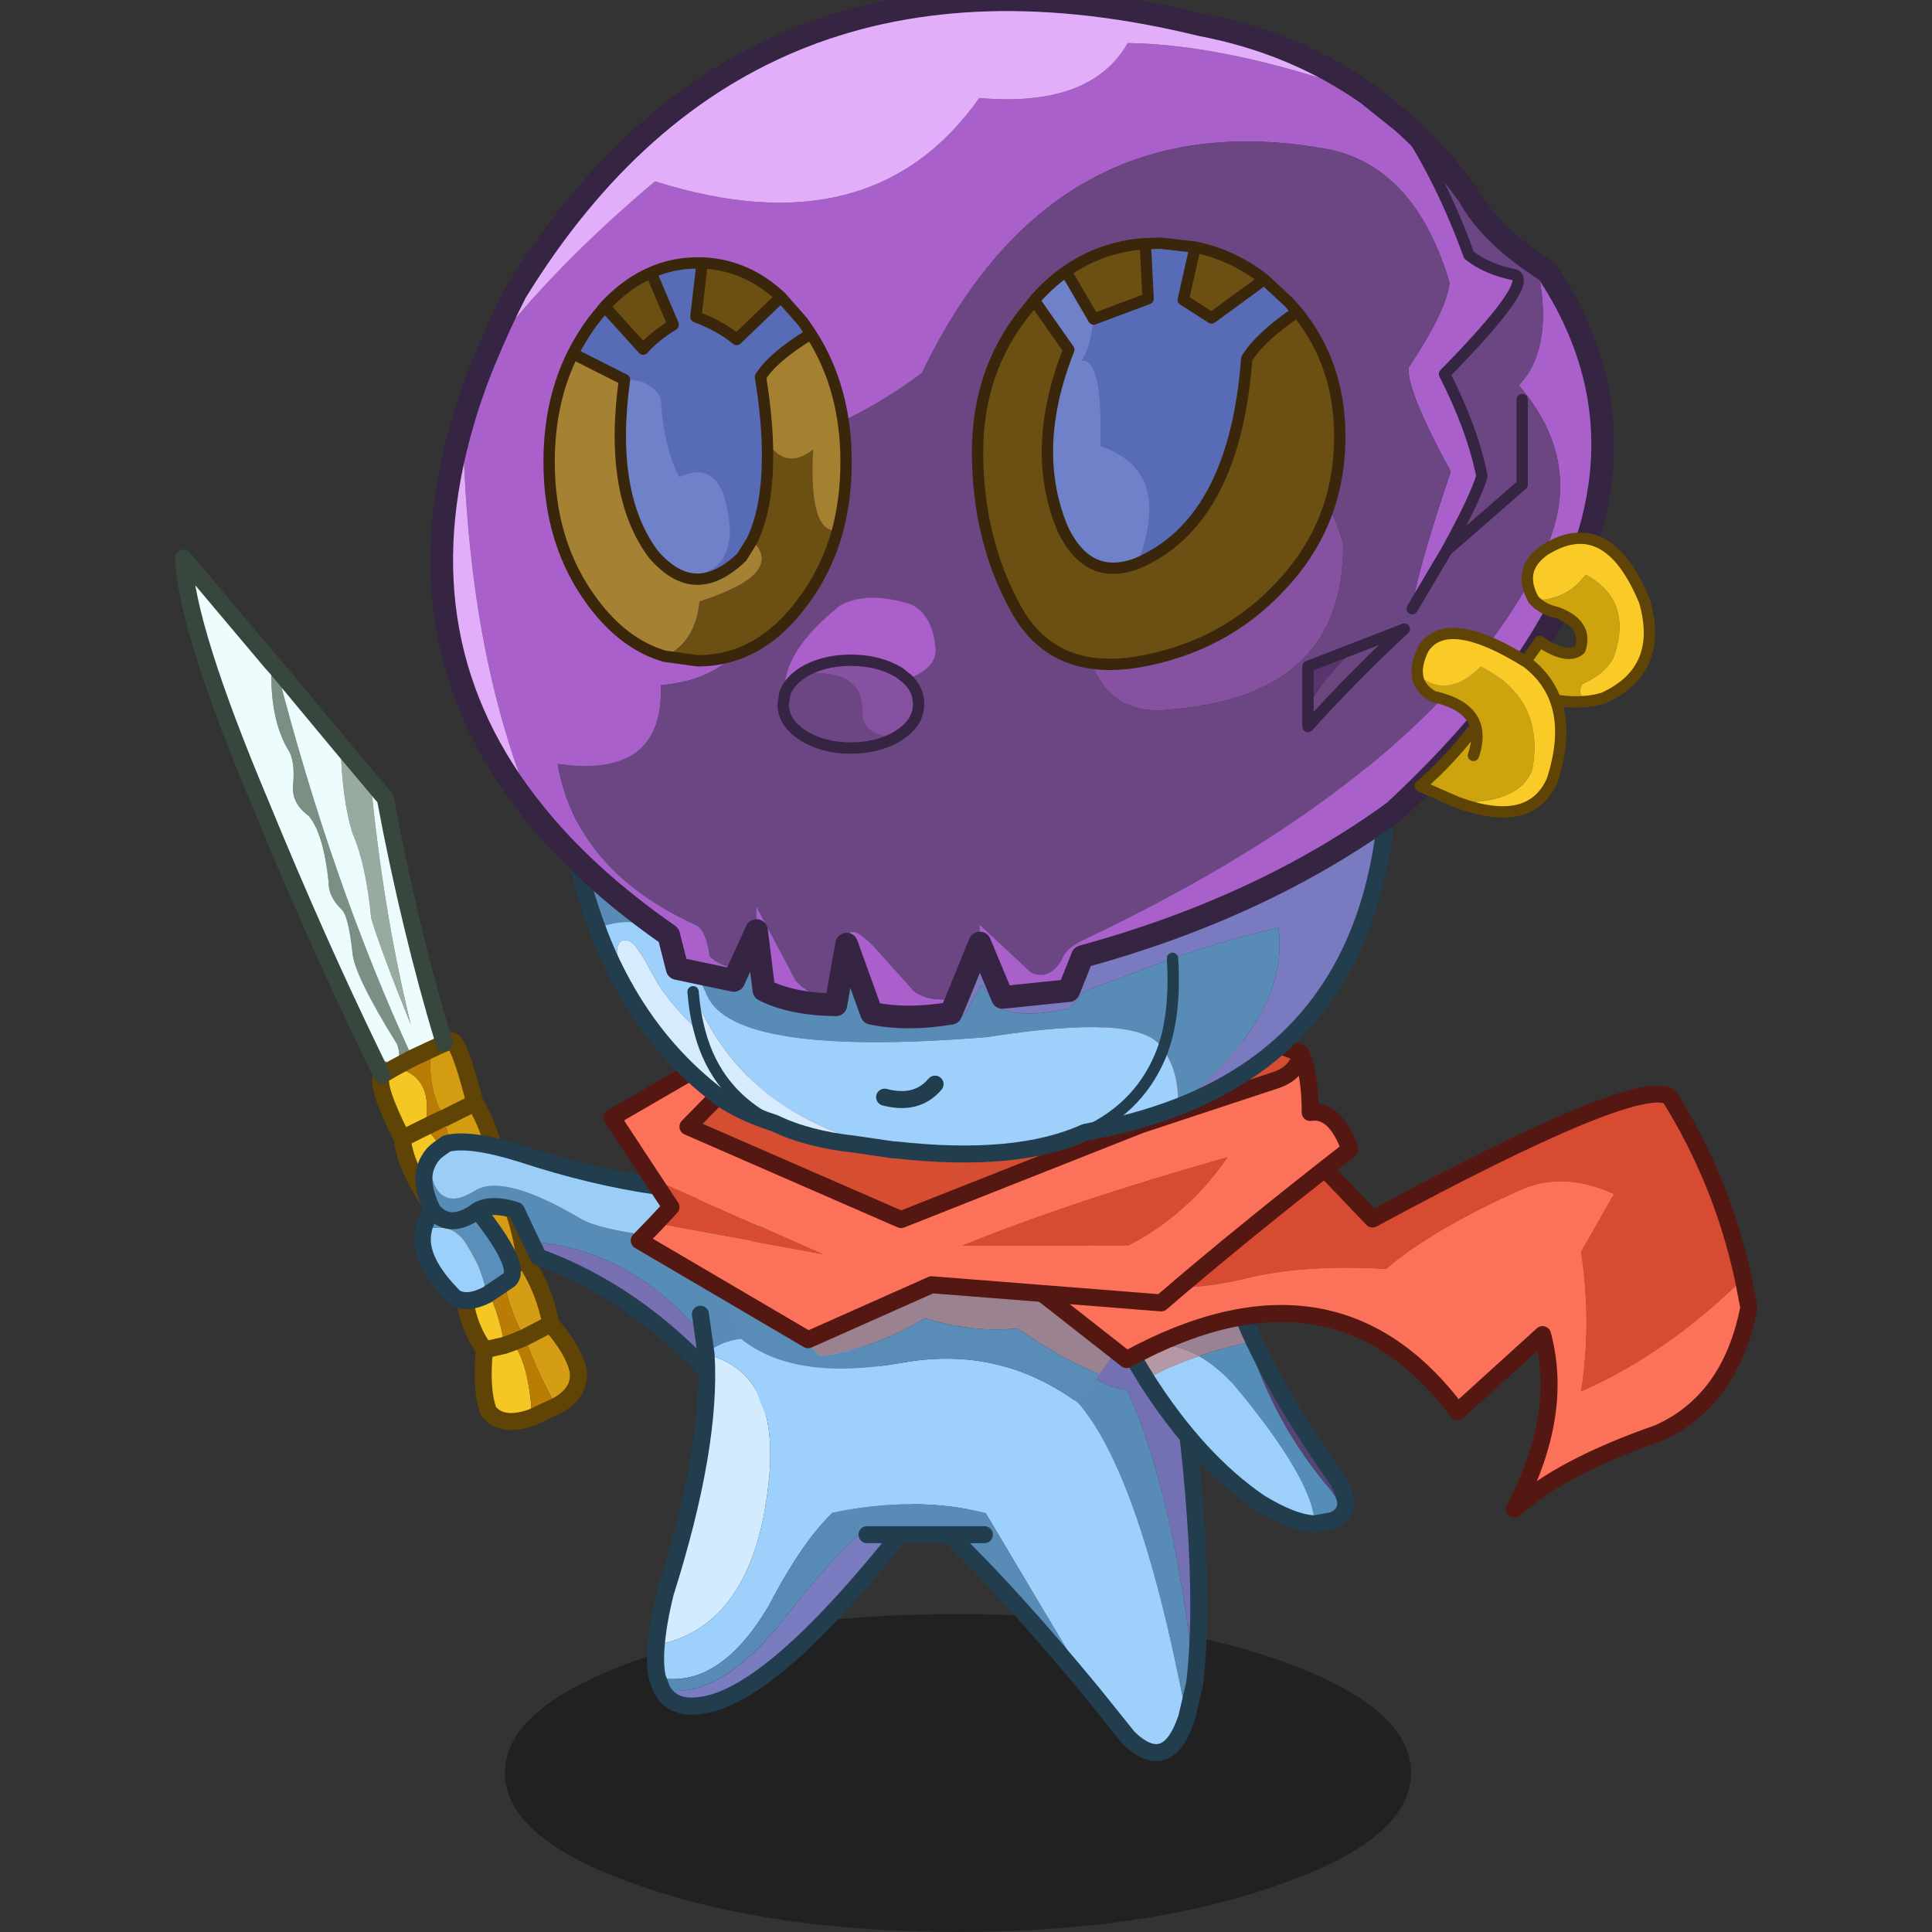 <svg xmlns:ffdec="https://www.free-decompiler.com/flash" xmlns:xlink="http://www.w3.org/1999/xlink" ffdec:objectType="frame" height="90" width="90" xmlns="http://www.w3.org/2000/svg"><rect width="100%" height="100%" fill="#333333" stroke="none"/><use ffdec:characterId="11" height="171.45" transform="matrix(.528 0 0 .528 .394 -.528)" width="154.4" xlink:href="#a"/><use ffdec:characterId="12" height="73.4" transform="scale(1.369 1.226)" width="65.75" xlink:href="#b"/><defs><g id="a" transform="translate(15.45 1)"><use ffdec:characterId="1" height="77.65" transform="translate(-.75 48.5)" width="54.35" xlink:href="#c"/><use ffdec:characterId="2" height="28.05" transform="translate(28.35 142.4)" width="79.95" xlink:href="#d"/><use ffdec:characterId="3" height="38.5" transform="translate(40.9 112.75)" width="24.95" xlink:href="#e"/><use ffdec:characterId="4" height="43.3" transform="translate(66.8 112.1)" width="23.5" xlink:href="#f"/><use ffdec:characterId="5" height="24.4" transform="translate(47.3 111.75)" width="37.4" xlink:href="#g"/><use ffdec:characterId="6" height="23.3" transform="translate(80.65 111.9)" width="22.65" xlink:href="#h"/><use ffdec:characterId="7" height="38.15" transform="translate(72.25 95.75)" width="66.6" xlink:href="#i"/><use ffdec:characterId="8" height="30.7" transform="translate(37.05 88.25)" width="66.6" xlink:href="#j"/><use ffdec:characterId="9" height="38.3" transform="translate(32.5 64.25)" width="74.6" xlink:href="#k"/><use ffdec:characterId="10" height="91.7" transform="translate(21.8 -1)" width="108.05" xlink:href="#l"/></g><g id="c"><path d="M26.7 64.5q-3.05.75-4.6-3.65-1.9-3.8 6.1-6.8l3.8 7q-2.25 2.7-5.3 3.45" fill="#578ab5" fill-rule="evenodd" transform="translate(.75 .75)"/><path d="M27.45 65.25q3.05-.75 5.3-3.45l-3.8-7q-8 3-6.1 6.8 1.55 4.4 4.6 3.65z" fill="none" stroke="#00f" stroke-linecap="round" stroke-linejoin="round" stroke-width=".05"/><path d="m17.5 45.6 1.1-.65q3.6.65 2.7 5.25 2.5 2.6 2.75 6.35l-2.05.8 2.05-.8q1.5 3.35 2.3 7.1 1.5 2.7 1.95 5.8l.7-.25q1.45 1.65 1.75 6.6-2.7.95-3.85-.55-.7-1.9-.35-5.4-1.8-2.55-1.8-5.75-2.35-3.3-2.75-6.75-2.5-3.75-2.7-6.15-2.4-4.7-1.8-5.6m1.8 5.6 2-1-2 1m7.05 12.45-1.6.45 1.6-.45m.2 6.2 1.75-.4-1.75.4" fill="#f4c724" fill-rule="evenodd" transform="translate(.75 .75)"/><path d="M28 54.95q1.7 3.35 2.1 6.95 1.7 2.5 2.3 5.65 2.05 2.4 2.4 4.1.3 1.95-1.9 3.15-1.5-2.5-2.8-6.05l2.3-1.2-2.3 1.2q-1.4-2.25-2-5.8-1.9-2.45-2.4-7.05l2.3-.95m2.1 6.95-2 1.05 2-1.05" fill="#d59d14" fill-rule="evenodd" transform="translate(.75 .75)"/><path d="m18.6 44.95 1.6-.85 1.6-.75q-.3 3.45 1.2 6.05h-.05l-1.65.8 1.65-.8q.9 3.75 2.7 6.5l-1.6.65 1.6-.65h.05q.5 4.6 2.4 7.05.6 3.55 2 5.8 1.3 3.55 2.8 6.05l-.45.2-1.7.8q-.3-4.95-1.75-6.6l-.7.25q-.45-3.1-1.95-5.8-.8-3.75-2.3-7.1-.25-3.75-2.75-6.35.9-4.6-2.7-5.25m11.5 23.8-1.1.45 1.1-.45m-3.75-5.1 1.75-.7-1.75.7" fill="#ba7c05" fill-rule="evenodd" transform="translate(.75 .75)"/><path d="m23 42.8.65-.25q.7.2 2.05 5.5 1.55 2.4 2.3 6.9l-2.3.95h-.05q-1.8-2.75-2.7-6.5H23q-1.5-2.6-1.2-6.05l1.2-.55m2.7 5.25L23 49.4l2.7-1.35" fill="#d49c11" fill-rule="evenodd" transform="translate(.75 .75)"/><path d="M16.5 19.65q1.1 11.5 3.55 21.5-2.65-6.55-3.5-9.4-.45-4.75-1.65-7.5-.9-2.85-1.05-7.75l2.65 3.15" fill="#97aba0" fill-rule="evenodd" transform="translate(.75 .75)"/><path d="M16.7 43.95q2.95 1.45 2.15-1.05-3.8-6.1-3.95-8.1-.35-3.15-.9-3.75-1.25-1.2-1.2-2.45-.45-4.3-1.75-5.85-1.5-1.1-1.4-2.65.2-1.95-.3-3-1.8-2.8-1.6-7.9l.45.5q4.9 19.05 12 34.4l-1.6.85-1.1.65-.8-1.65" fill="#7a9084" fill-rule="evenodd" transform="translate(.75 .75)"/><path d="M7.75 9.2q-.2 5.1 1.6 7.9.5 1.05.3 3-.1 1.55 1.4 2.65 1.3 1.55 1.75 5.85-.05 1.25 1.2 2.45.55.6.9 3.75.15 2 3.95 8.1.8 2.5-2.15 1.05-5-10.3-9.9-22.25Q.25 6.15 0 0l7.75 9.2M20.2 44.1q-7.1-15.35-12-34.4l5.65 6.8q.15 4.9 1.05 7.75 1.2 2.75 1.65 7.5.85 2.85 3.5 9.4-2.45-10-3.55-21.5l1.3 1.55q2.15 11.5 5.2 21.6l-1.2.55-1.6.75" fill="#edfdfd" fill-rule="evenodd" transform="translate(.75 .75)"/><path d="m18.25 46.35 1.1-.65 1.6-.85 1.6-.75 1.2-.55.65-.25q.7.2 2.05 5.5 1.55 2.4 2.3 6.9 1.7 3.35 2.1 6.95 1.7 2.5 2.3 5.65 2.05 2.4 2.4 4.1.3 1.95-1.9 3.15l-.45.2-1.7.8q-2.7.95-3.85-.55-.7-1.9-.35-5.4-1.8-2.55-1.8-5.75-2.35-3.3-2.75-6.75-2.5-3.75-2.7-6.15-2.4-4.7-1.8-5.6m5.5 3.8 2.7-1.35m-4.4 2.15 1.65-.8h.05m-1 7.95 2.05-.8 1.6-.65h.05l2.3-.95m-6.7-4.75-2 1m8.8 11.75 2-1.05m0 6.85 2.3-1.2m-4.1 1.9.7-.25 1.1-.45m-2-5.8-1.75.7-1.6.45m3.55 5.35-1.75.4" fill="none" stroke="#604406" stroke-linecap="round" stroke-linejoin="round" stroke-width="1.5"/><path d="m17.45 44.7.8 1.65m-9.3-35.9-.45-.5L.75.75Q1 6.9 7.55 22.45q4.9 11.95 9.9 22.25m-.2-24.3-2.65-3.15-5.65-6.8m8.3 9.95 1.3 1.55q2.15 11.5 5.2 21.6" fill="none" stroke="#38473e" stroke-linecap="round" stroke-linejoin="round" stroke-width="1.5"/><path d="M30.65 60.3q9.9.7 16.75 10.35l-.55 1.8q-6.9-7.65-15.55-10.8l-.65-1.35" fill="#7770b3" fill-rule="evenodd" transform="translate(.75 .75)"/><path d="m30.65 60.3-1.3-2.75q-2.15-.7-3.4 0-2.05 1.5-3.45.5l-.5-.45q-1.4-2.75-.35-4.5.5 5 4.15 2.65 2.55-1.45 9.35 2.6 3.3 1.7 15.8 2.05Q49 65.35 47.4 70.65 40.55 61 30.65 60.3" fill="#578cb6" fill-rule="evenodd" transform="translate(.75 .75)"/><path d="M50.95 60.4q-12.5-.35-15.8-2.05-6.8-4.05-9.35-2.6-3.65 2.35-4.15-2.65.3-.55.85-.95l.7-.5q2-.55 6.65.9 12.45 4.1 23 3.25l-1.9 4.6" fill="#9acef6" fill-rule="evenodd" transform="translate(.75 .75)"/><path d="M26.75 65q-1.8.9-2.85.2-3.35-3.35-2.75-5.9 2.6-.9 3.9 1.4 1.45 2.35 1.7 4.3" fill="#9bd0fa" fill-rule="evenodd" transform="translate(.75 .75)"/><path d="m22 57.6.5.45q1.4 1 3.45-.5 3.95 4.95 2.8 6.1l-2 1.35q-.25-1.95-1.7-4.3-1.3-2.3-3.9-1.4.15-.9.85-1.7" fill="#5a8fbb" fill-rule="evenodd" transform="translate(.75 .75)"/><path d="M26.7 58.3q1.25-.7 3.4 0l1.3 2.75.65 1.35q8.65 3.15 15.55 10.8l.55-1.8q1.6-5.3 3.55-10.25l1.9-4.6q-10.55.85-23-3.25-4.65-1.45-6.65-.9l-.7.5q-.55.4-.85.95-1.05 1.75.35 4.5l.5.45q1.4 1 3.45-.5 3.95 4.95 2.8 6.1l-2 1.35q-1.8.9-2.85.2-3.35-3.35-2.75-5.9.15-.9.85-1.7" fill="none" stroke="#223d4d" stroke-linecap="round" stroke-linejoin="round" stroke-width="1.5"/></g><g id="e"><path d="m22.75 19.35.7.85Q10.7 36.8 4.05 37.7q-2.55.4-3.5-1.4 5.35 1.15 11.7-7.4 6.15-7.75 10.5-9.55" fill="#797cc1" fill-rule="evenodd" transform="translate(.75)"/><path d="M4.5 6.75q6.2 1.55 5.55 10.45Q8.9 30.7.05 32.4q.15-1.95.8-4.6 4.1-12.95 3.6-21.05h.05" fill="#d2ebff" fill-rule="evenodd" transform="translate(.75)"/><path d="M18.75 6.7Q7 3.75 4.5 6.75h-.05l-.5-3.55q1.3-2.5 3-3.2 8.4 2.9 11.8 6.7" fill="#588bb6" fill-rule="evenodd" transform="translate(.75)"/><path d="M.05 32.4q8.85-1.7 10-15.2.65-8.9-5.55-10.45 2.5-3 14.25-.05 4.15 3.55 4 12.65-5.8-3.8-12.7 9.45-4.4 7.55-9.9 6.45-.25-1.15-.1-2.85" fill="#9dd0fb" fill-rule="evenodd" transform="translate(.75)"/><path d="M22.75 19.35q-4.35 1.8-10.5 9.55Q5.9 37.45.55 36.3l-.4-1.05q5.5 1.1 9.9-6.45 6.9-13.25 12.7-9.45" fill="#578ab5" fill-rule="evenodd" transform="translate(.75)"/><path d="M1.3 36.3q.95 1.8 3.5 1.4 6.65-.9 19.4-17.5M.8 32.4q-.15 1.7.1 2.85l.4 1.05M5.2 6.75q.5 8.1-3.6 21.05-.65 2.65-.8 4.6M4.7 3.2l.5 3.55" fill="none" stroke="#223d4d" stroke-linecap="round" stroke-linejoin="round" stroke-width="1.5"/></g><g id="f"><path d="m12.25 8.2 6.9-8.2q3.9 24.1 2.5 35.7-1.7-16.4-5.95-25.95-2-.15-3.45-1.55" fill="#7370b3" fill-rule="evenodd" transform="translate(.75 .75)"/><path d="M12.25 8.2q1.45 1.4 3.45 1.55 4.25 9.55 5.95 25.95l-.7 3Q16.6 15.75 10.6 10.1l1.65-1.9m.5 28.45Q5.55 27.9 0 22.55q.4-1.3.95-2.45H2.9l9.85 16.55" fill="#588bb6" fill-rule="evenodd" transform="translate(.75 .75)"/><path d="M20.95 38.7q-1.7 5.1-5.15 1.75l-3.05-3.8L2.9 20.1H.95q2.9-6.4 9.65-10 6 5.65 10.35 28.6" fill="#9dd0fb" fill-rule="evenodd" transform="translate(.75 .75)"/><path d="M22.4 36.45q1.4-11.6-2.5-35.7L13 8.95l-1.65 1.9q-6.75 3.6-9.65 10Q1.15 22 .75 23.3 6.3 28.65 13.5 37.4l3.05 3.8q3.45 3.35 5.15-1.75l.7-3z" fill="none" stroke="#223d4d" stroke-linecap="round" stroke-linejoin="round" stroke-width="1.5"/></g><g id="g"><path d="M1.85 6.35Q6.55 10.15 16 8.5q8.65-1.6 15.65 3.55-7.1 4.95-8.2 9.7Q17.4 20.2 10 21.7 4.45 16.85 1.85 6.35" fill="#9dd0fb" fill-rule="evenodd"/><path d="M13 23.65q-1.75-.85-3-1.95 7.4-1.5 13.45.05-.2.8-.1 1.9H13" fill="#588bb6" fill-rule="evenodd"/><path d="M33.5 9.5Q29.9 8 26.3 5.45q-4 .4-8.2-.9-4.45 2.7-9.25 3.35L2.05.8Q27.25-1.8 37.4 4l-3.9 5.5" fill="#9a8290" fill-rule="evenodd"/><path d="M1.85 6.35 0 1 2.05.8l6.8 7.1q4.8-.65 9.25-3.35 4.2 1.3 8.2.9Q29.9 8 33.5 9.5l-1.85 2.55Q24.65 6.9 16 8.5 6.55 10.15 1.85 6.35" fill="#598cb7" fill-rule="evenodd"/><path d="M13 23.65h10.35" fill="none" stroke="#223d4d" stroke-linecap="round" stroke-linejoin="round" stroke-width="1.5"/></g><g id="h"><path d="M18.4 21.8q-.1-3.85-7.15-12.3Q9.7 7.85 8.2 7q2-.75 4.4-1.2 2.3 7.3 7.25 13.05 1.1 1.35.15 2.65l-1.6.3" fill="#548db8" fill-rule="evenodd" transform="translate(.75 .75)"/><path d="M8.2 7q-3.15-1.8-6.05-.25L0 2.7 10.85 0l.8 2.4.95 3.4q-2.4.45-4.4 1.2" fill="#998292" fill-rule="evenodd" transform="translate(.75 .75)"/><path d="m12.6 5.8-.95-3.4q2.45 6.5 8.4 15 2.2 3.15-.05 4.1.95-1.3-.15-2.65Q14.9 13.1 12.6 5.8" fill="#544471" fill-rule="evenodd" transform="translate(.75 .75)"/><path d="M8.2 7q-2.55.85-4.65 2.05l-1.4-2.3Q5.05 5.2 8.2 7" fill="#b698a4" fill-rule="evenodd" transform="translate(.75 .75)"/><path d="M3.55 9.05Q5.65 7.85 8.2 7q1.5.85 3.05 2.5 7.05 8.45 7.15 12.3-2-.1-4.9-1.9-5.4-3.7-9.95-10.85" fill="#9ccffa" fill-rule="evenodd" transform="translate(.75 .75)"/><path d="m2.9 7.5 1.4 2.3q4.55 7.15 9.95 10.85 2.9 1.8 4.9 1.9l1.6-.3q2.25-.95.05-4.1-5.95-8.5-8.4-15l-.8-2.4L.75 3.45 2.9 7.5z" fill="none" stroke="#223d4d" stroke-linecap="round" stroke-linejoin="round" stroke-width="1.5"/></g><g id="i"><path d="M64.6 16.3q-6.75 6.65-14.3 9.95.95-6 0-12.3l2.9-5.1q-4.55-2.1-8.4-.3-7.75 3.5-11.7 6.9-6.85-.4-11.8.7Q9.75 19.1 7 12.5l18.7-7.95 6.2 6.5Q55.2-1.55 58.1.25q4.65 7.45 6.5 16.05" fill="#d74b32" fill-rule="evenodd" transform="translate(.75 .75)"/><path d="M7 12.5q2.75 6.6 14.3 3.65 4.95-1.1 11.8-.7 3.95-3.4 11.7-6.9 3.85-1.8 8.4.3l-2.9 5.1q.95 6.3 0 12.3 7.55-3.3 14.3-9.95l.5 2.55q-1.6 8.25-8 11.1-8.5 2.95-12.7 6.7 4.4-8.3 2.5-15.4l-7.5 6.8q-10.9-14.6-29.2-4.6l-10.2-8 7-2.95" fill="#fc715a" fill-rule="evenodd" transform="translate(.75 .75)"/><path d="M65.35 17.05Q63.5 8.45 58.85 1q-2.9-1.8-26.2 10.8l-6.2-6.5-18.7 7.95-7 2.95 10.2 8q18.3-10 29.2 4.6l7.5-6.8q1.9 7.1-2.5 15.4 4.2-3.75 12.7-6.7 6.4-2.85 8-11.1l-.5-2.55z" fill="none" stroke="#551711" stroke-linecap="round" stroke-linejoin="round" stroke-width="1.5"/></g><g id="j"><path d="M3.85 18.95 5.2 17.5 3.55 15l15.05 6.65-14.75-2.7m41.7 1.95H30.9q9.6-3.9 23.4-7.8-3.55 5.15-8.75 7.8" fill="#d74b32" fill-rule="evenodd" transform="translate(.75 .75)"/><path d="M12.05 4.95 50.4 0l10.4 3.95q-.4 1.8-2.4 2.4l-11.8 3.9-21.1 8.35-18.8-8.2 5.35-5.45" fill="#d54e31" fill-rule="evenodd" transform="translate(.75 .75)"/><path d="m3.85 18.95 14.75 2.7L3.55 15 0 9.6l6.9-4 5.15-.65L6.7 10.4l18.8 8.2 21.1-8.35 11.8-3.9q2-.6 2.4-2.4.8 1.9.8 5.2 2.2-.35 3.5 3.25-9.75 7.6-16.65 13.55l-20.25-1.6-10.9 4.85-14.9-8.75 1.45-1.5m41.7 1.95q5.2-2.65 8.75-7.8-13.8 3.9-23.4 7.8h14.65" fill="#fc715a" fill-rule="evenodd" transform="translate(.75 .75)"/><path d="m4.3 15.75 1.65 2.5L4.6 19.7l-1.45 1.5 14.9 8.75 10.9-4.85 20.25 1.6q6.9-5.95 16.65-13.55-1.3-3.6-3.5-3.25 0-3.3-.8-5.2L51.15.75 12.8 5.7l-5.35 5.45 18.8 8.2L47.35 11l11.8-3.9q2-.6 2.4-2.4M4.3 15.75l-3.55-5.4 6.9-4 5.15-.65" fill="none" stroke="#551711" stroke-linecap="round" stroke-linejoin="round" stroke-width="1.5"/></g><g id="k"><path d="M64.45 84.55 56.6 87.5l-1.15 1.45q-4.15.95-6.35 0l-1.5-2.05-1.55 2.75h-7.9l-2.6-23.95 48 1.25q-.1 23.5-18.6 30.7v-.05q9.9-8.05 8.85-15.75-4.4 1-9.35 2.7" fill="#7a7ac0" fill-rule="evenodd" transform="translate(-9.7 -64.25)"/><path d="M13.7 81.9q-2.75-7.3-3.25-16.9l25.1.7 2.6 23.95h7.9l1.55-2.75 1.5 2.05q2.2.95 6.35 0l1.15-1.45 7.85-2.95q.3 4.8-.85 8.05 1.15-3.25.85-8.05 4.95-1.7 9.35-2.7 1.05 7.7-8.85 15.75.05-3.2-1.35-5-1.65-3.3-15.5-1.1-22.25 1.8-24.7-3.65-3.65-8.4-9.7-5.95" fill="#588bb6" fill-rule="evenodd" transform="translate(-9.7 -64.25)"/><path d="M13.7 81.9q6.05-2.45 9.7 5.95 2.45 5.45 24.7 3.65 13.85-2.2 15.5 1.1 1.4 1.8 1.35 5v.05q-3.75 1.45-8.2 2.25-6.05 2.75-16.75 1.55-13.45-2.8-17.85-13.95.15 1.9.6 3.55-2.9-2.65-4.2-5.15-1.35-2.55-1.95-2.85-1.95-.7-.65 3.8-1.3-2.35-2.25-4.95m29.8 13.75q-1.6 1.9-4.45 1.15 2.85.75 4.45-1.15m20.1-3.05q-1.85 5-6.85 7.3 5-2.3 6.85-7.3" fill="#9dd0fb" fill-rule="evenodd" transform="translate(-9.7 -64.25)"/><path d="M40 101.45h-.2l-3.4-.5q-4.15-.45-7.05-1.85-3.55-1.15-5.45-2.75-4.85-3.85-7.95-9.5-1.3-4.5.65-3.8.6.3 1.95 2.85 1.3 2.5 4.2 5.15-.45-1.65-.6-3.55 4.4 11.15 17.85 13.95M29.35 99.1q-5.15-2.55-6.6-8.05 1.45 5.5 6.6 8.05" fill="#d6ebfe" fill-rule="evenodd" transform="translate(-9.7 -64.25)"/><path d="M63.6 92.6q1.15-3.25.85-8.05m-41.7 6.5q-.45-1.65-.6-3.55m.6 3.55q1.45 5.5 6.6 8.05m27.4.8q5-2.3 6.85-7.3" fill="none" stroke="#223d4d" stroke-linecap="round" stroke-linejoin="round" transform="translate(-9.7 -64.25)"/><path d="M25.85 1.45.75.75q.5 9.6 3.25 16.9.95 2.6 2.25 4.95 3.1 5.65 7.95 9.5 1.9 1.6 5.45 2.75 2.9 1.4 7.05 1.85l3.4.5h.2q10.7 1.2 16.75-1.55 4.45-.8 8.2-2.25 18.5-7.2 18.6-30.7l-48-1.25m3.5 31.1q2.85.75 4.45-1.15" fill="none" stroke="#223d4d" stroke-linecap="round" stroke-linejoin="round" stroke-width="1.5"/></g><g id="l"><path d="M85.6 53.7q.3-2.9 3.4-12.1-4-7.35-3.7-9.2 3.3-4.95 3.6-7.45-3-10.1-10.55-11.75-24.35-4.55-36 19.7-5.9 4.5-14.4 7.2 3.95 19.3-8.65 20.35.35 8.25-9.1 6.95 1.65 9.45 12.25 14.25.85.5 1.15 2.7.55.7 2.55 1.25l-.4.9-5-1.05L20 82.5q-7.2-5-11.8-10.7-6.05-14.15-6.35-34.6.85-2.95 2.15-6Q9.75 23.6 18.8 16q19.15 6.05 28.6-7.35 9.85.85 13.1-4.85 8.75.1 21.1 4.45l3.25 2.6.05.05q3.4 5.2 5.7 11.6 1.55 1.25 4.05 1.75 1.7.7-6.2 8.75 2.45 4.8 3.3 9-.55 1.9-3.1 6.55L85.6 53.7M47.45 83.2v-1.6l4.5 4.2q1.65.75 2.75-1.15.3-.9 1.65-1.6Q88.2 68 97.2 48.85 100.95 40.9 95 34q3.2-3.35 1.6-10.65l.95.65Q111.85 45.7 84 71.6q-11.6 8.45-27.5 12.8l-1.2 3-5.85.6-2-4.8" fill="#a960cb" fill-rule="evenodd" transform="translate(1 1)"/><path d="M79.5 47.95q.15 13.25-14.8 14.6-9.35 1.35-8-13 1.35-12.05 13-10.6 7.4.55 9.8 9" fill="#8651a1" fill-rule="evenodd" transform="translate(1 1)"/><path d="M26.15 85.6q-2-.55-2.55-1.25-.3-2.2-1.15-2.7-10.6-4.8-12.25-14.25 9.45 1.3 9.1-6.95 12.6-1.05 8.65-20.35 8.5-2.7 14.4-7.2Q54 8.65 78.35 13.2q7.55 1.65 10.55 11.75-.3 2.5-3.6 7.45-.3 1.85 3.7 9.2-3.1 9.2-3.4 12.1l3.05-5.15q2.55-4.65 3.1-6.55-.85-4.2-3.3-9 7.9-8.05 6.2-8.75-2.5-.5-4.05-1.75-2.3-6.4-5.7-11.6 3.05 2.75 5.65 6.3 1.8 3.3 6.05 6.15Q98.2 30.65 95 34q5.95 6.9 2.2 14.85-9 19.15-40.85 34.2-1.35.7-1.65 1.6-1.1 1.9-2.75 1.15l-4.5-4.2v1.6l-2 4.9q-2.5.4-3.85-.65l-2.95-3.3q-2.95-3.35-2.95-.85l-.95 5.35q-2.45-.9-3.55-2.1l-3.45-6.5v2.05l-1.6 3.5M76.4 62.35v1.75q4.25-4.7 8.5-8.6l-4.25 1.65-4.25 1.65v3.55m3.1-14.4q-2.4-8.45-9.8-9-11.65-1.45-13 10.6-1.35 14.35 8 13 14.95-1.35 14.8-14.6m9.15.6 6.65-5.8v-7.5 7.5l-6.65 5.8" fill="#6c4683" fill-rule="evenodd" transform="translate(1 1)"/><path d="m80.65 57.15 4.25-1.65q-4.25 3.9-8.5 8.6v-1.75q1.3-2.5 4.25-5.2" fill="#6c4681" fill-rule="evenodd" transform="translate(1 1)"/><path d="M80.65 57.15q-2.95 2.7-4.25 5.2V58.8l4.25-1.65" fill="#58356f" fill-rule="evenodd" transform="translate(1 1)"/><path d="M81.6 8.25Q69.25 3.9 60.5 3.8q-3.25 5.7-13.1 4.85-9.45 13.4-28.6 7.35Q9.75 23.6 4 31.2q1.1-2.65 2.5-5.4Q27-7.6 67 2.2q8.15 1.55 14.6 6.05M1.85 37.2q.3 20.45 6.35 34.6-12.15-14.95-6.35-34.6" fill="#e2aef9" fill-rule="evenodd" transform="translate(1 1)"/><path d="M27.75 82.1v-2.05l3.45 6.5q1.1 1.2 3.55 2.1-3.9-.05-6.35-1.3l-.65-5.25m7.95 1.2q0-2.5 2.95.85l2.95 3.3q1.35 1.05 3.85.65l-.55 1.3q-3.9.65-7 0l-2.2-6.1" fill="#ab5fcc" fill-rule="evenodd" transform="translate(1 1)"/><path d="m85.9 11.9-.05-.05-3.25-2.6Q76.15 4.75 68 3.2 28-6.6 7.5 26.8 6.1 29.55 5 32.2q-1.3 3.05-2.15 6-5.8 19.65 6.35 34.6 4.6 5.7 11.8 10.7l.75 2.95 5 1.05.4-.9 1.6-3.5.65 5.25q2.45 1.25 6.35 1.3l.95-5.35 2.2 6.1q3.1.65 7 0l.55-1.3 2-4.9 2 4.8 5.85-.6 1.2-3Q73.4 81.05 85 72.6 112.85 46.7 98.55 25l-.95-.65q-4.25-2.85-6.05-6.15-2.6-3.55-5.65-6.3" fill="none" stroke="#352442" stroke-linecap="round" stroke-linejoin="round" stroke-width="2"/><path d="m85.6 53.7 3.05-5.15q2.55-4.65 3.1-6.55-.85-4.2-3.3-9 7.9-8.05 6.2-8.75-2.5-.5-4.05-1.75-2.3-6.4-5.7-11.6m-8.5 51.45v1.75q4.25-4.7 8.5-8.6l-4.25 1.65-4.25 1.65v3.55m18.9-27.1v7.5l-6.65 5.8" fill="none" stroke="#352442" stroke-linecap="round" stroke-linejoin="round" transform="translate(1 1)"/><path d="M96.3 52.9q2.9.15 4.6-2.2 4.25 2.3 2.45 7.35-.75 1.4-2.75 2.3-.75 1.3 1.25 1.4-3.45.7-7.7-1.35l2.7-3.8q2.45 1.65 3.55.7.75-2.2-2-3.25-1.35-.3-2.1-1.15" fill="#cda40e" fill-rule="evenodd" transform="translate(1 1)"/><path d="M96.3 52.9q-1.45-2.65.95-4.35 5.55-3.5 8.85 4.5 1.75 6.1-3.65 8.55l-.6.15q-2-.1-1.25-1.4 2-.9 2.75-2.3 1.8-5.05-2.45-7.35-1.7 2.35-4.6 2.2" fill="#facb27" fill-rule="evenodd" transform="translate(1 1)"/><path d="m101.85 61.75.6-.15q5.4-2.45 3.65-8.55-3.3-8-8.85-4.5-2.4 1.7-.95 4.35.75.85 2.1 1.15 2.75 1.05 2 3.25-1.1.95-3.55-.7l-2.7 3.8q4.25 2.05 7.7 1.35z" fill="none" stroke="#604406" stroke-linecap="round" stroke-linejoin="round" transform="translate(1 1)"/><path d="M86.05 59.5q2.6 2.3 5.6-.7 5.65 2.85 4.55 9.05-1 3-6.6 2.95l-3.3-1.45q2.55-2.2 4.9-5.25-.55-1.95-3.75-2.65-1.3-.75-1.4-1.95M91 66.65q.5-1.45.2-2.55.3 1.1-.2 2.55" fill="#cda40e" fill-rule="evenodd" transform="translate(1 1)"/><path d="M89.6 70.8q5.6.05 6.6-2.95 1.1-6.2-4.55-9.05-3 3-5.6.7-.1-1 .55-2.3 2.1-3.15 9.15 1.25 4.45 3.45 2.2 10.4-1.9 4.3-8.35 1.95" fill="#facb27" fill-rule="evenodd" transform="translate(1 1)"/><path d="M86.05 59.5q.1 1.2 1.4 1.95 3.2.7 3.75 2.65.3 1.1-.2 2.55m-4.95-7.15q-.1-1 .55-2.3 2.1-3.15 9.15 1.25 4.45 3.45 2.2 10.4-1.9 4.3-8.35 1.95l-3.3-1.45q2.55-2.2 4.9-5.25" fill="none" stroke="#604406" stroke-linecap="round" stroke-linejoin="round" transform="translate(1 1)"/><path d="M41.05 59.9q1 .95 1 2.2 0 1.65-1.7 2.75l-.3.2q-2.95-.2-2.95-2.05.15-4.2-5.5-3.5l.2-.15q1.8-1.1 4.25-1.1 2.5 0 4.3 1.1l.7.55" fill="#8651a1" fill-rule="evenodd" transform="translate(1 1)"/><path d="M40.05 65.05q-1.75.95-4 .95-2.45 0-4.25-1.15-1.7-1.1-1.7-2.75l.15-.9q.3-.95 1.35-1.7 5.65-.7 5.5 3.5 0 1.85 2.95 2.05" fill="#6c4683" fill-rule="evenodd" transform="translate(1 1)"/><path d="M30.25 61.2q-.3-3.65 4.9-7.8 2.45-1.3 6.3-.05 1.9 1 2.1 4 0 1.65-2.5 2.55l-.7-.55q-1.8-1.1-4.3-1.1-2.45 0-4.25 1.1l-.2.15q-1.05.75-1.35 1.7" fill="#ab5fcb" fill-rule="evenodd" transform="translate(1 1)"/><path d="M41.05 59.9q1 .95 1 2.2 0 1.65-1.7 2.75l-.3.2q-1.75.95-4 .95-2.45 0-4.25-1.15-1.7-1.1-1.7-2.75l.15-.9q.3-.95 1.35-1.7l.2-.15q1.8-1.1 4.25-1.1 2.5 0 4.3 1.1l.7.55z" fill="none" stroke="#352442" stroke-linecap="round" stroke-linejoin="round" transform="translate(1 1)"/><path d="M16.1 33.5q2.2-.1 3.2 1.6.25 4.4 1.65 7 4-1.9 4.45 4.65 0 4.05-4.2 4.1-1.3-.5-2.55-1.95-3.95-5.3-2.55-15.4" fill="#6f81c9" fill-rule="evenodd" transform="translate(1 1)"/><path d="M34.9 46.8q-.95 3.5-3.1 6.35-3.8 5.15-9.25 5.15l-2.9-.4q2.7-1.25 3.05-4.85 7.65-2.45 4.65-5.35 1.55-3.2 1.35-8.75 1.6 2.6 4.05.7-.4 7.45 2.15 7.15M14.35 27.05q1.9-2.05 4.1-3l1.95 4.6q-1.7 1.05-2.65 2.15l-3.4-3.75m8.6-3.85q3.9.15 6.95 3L26 29.95q-1.55-1.25-3.6-2l.55-4.75" fill="#6c4f13" fill-rule="evenodd" transform="translate(1 1)"/><path d="M32.55 29.45q3.1 4.8 3.1 11.3 0 3.25-.75 6.05-2.55.3-2.15-7.15-2.45 1.9-4.05-.7-.1-2.6-.6-5.7 1.1-1.75 4.45-3.8" fill="#a48130" fill-rule="evenodd" transform="translate(1 1)"/><path d="M19.65 57.9q-3.6-1.05-6.35-4.75Q9.45 48 9.45 40.75q0-5.35 2.1-9.55l4.55 2.3q-1.4 10.1 2.55 15.4 1.25 1.45 2.55 1.95 2.5.95 5.25-1.7l.9-1.45q3 2.9-4.65 5.35-.35 3.6-3.05 4.85" fill="#a58133" fill-rule="evenodd" transform="translate(1 1)"/><path d="m29.9 26.2 1.9 2.15.75 1.1q-3.35 2.05-4.45 3.8.5 3.1.6 5.7.2 5.55-1.35 8.75l-.9 1.45q-2.75 2.65-5.25 1.7 4.2-.05 4.2-4.1-.45-6.55-4.45-4.65-1.4-2.6-1.65-7-1-1.7-3.2-1.6l-4.55-2.3q.75-1.5 1.75-2.85l1.05-1.3 3.4 3.75q.95-1.1 2.65-2.15l-1.95-4.6q1.9-.85 4.1-.85h.4l-.55 4.75q2.05.75 3.6 2l3.9-3.75" fill="#586bb7" fill-rule="evenodd" transform="translate(1 1)"/><path d="m29.9 26.2 1.9 2.15.75 1.1q3.1 4.8 3.1 11.3 0 3.25-.75 6.05-.95 3.5-3.1 6.35-3.8 5.15-9.25 5.15l-2.9-.4q-3.6-1.05-6.35-4.75Q9.45 48 9.45 40.75q0-5.35 2.1-9.55.75-1.5 1.75-2.85l1.05-1.3q1.9-2.05 4.1-3 1.9-.85 4.1-.85h.4q3.9.15 6.95 3L26 29.95q-1.55-1.25-3.6-2l.55-4.75m5.75 15.75q.2 5.55-1.35 8.75l-.9 1.45q-2.75 2.65-5.25 1.7-1.3-.5-2.55-1.95-3.95-5.3-2.55-15.4l-4.55-2.3m21-1.75q-3.35 2.05-4.45 3.8.5 3.1.6 5.7m-14.35-11.9 3.4 3.75q.95-1.1 2.65-2.15l-1.95-4.6" fill="none" stroke="#3a260a" stroke-linecap="round" stroke-linejoin="round" transform="translate(1 1)"/><path d="m52.25 26.5 3.05 4.35q-3.5 8.85-.5 15.9 2.25 4.6 6.55 2.95l.55-.25q8.05-3.9 9.1-17.8 1.15-1.9 4.45-4.15 3.95 4.85 3.75 11.65-.2 7.3-5.25 12.6-5 5.35-12.55 6.65-7.55 1.25-10.8-4.75-3.3-6-3.35-13.6-.05-7.65 4.7-13.15l.3-.4m5.25 1.65-2.45-4.2q3.15-2.2 7-2.45l.25 4.85-4.8 1.8m8.95-6.35q3.35.7 6.1 2.85l-4.65 3.4-2.5-1.6 1.05-4.65" fill="#6c4f13" fill-rule="evenodd" transform="translate(1 1)"/><path d="M61.35 49.7q3.2-8.15-3.25-10.35.2-7.9-1.7-7.5.75-.85 1.1-3.7l4.8-1.8-.25-4.85 1.3-.05 3.1.35-1.05 4.65 2.5 1.6 4.65-3.4 2.2 2.05.7.8q-3.3 2.25-4.45 4.15-1.05 13.9-9.1 17.8l-.55.25" fill="#586bb7" fill-rule="evenodd" transform="translate(1 1)"/><path d="M61.35 49.7q-4.3 1.65-6.55-2.95-3-7.05.5-15.9l-3.05-4.35q1.3-1.5 2.8-2.55l2.45 4.2q-.35 2.85-1.1 3.7 1.9-.4 1.7 7.5 6.45 2.2 3.25 10.35" fill="#6f81c9" fill-rule="evenodd" transform="translate(1 1)"/><path d="m52.25 26.5 3.05 4.35q-3.5 8.85-.5 15.9 2.25 4.6 6.55 2.95l.55-.25q8.05-3.9 9.1-17.8 1.15-1.9 4.45-4.15 3.95 4.85 3.75 11.65-.2 7.3-5.25 12.6-5 5.35-12.55 6.65-7.55 1.25-10.8-4.75-3.3-6-3.35-13.6-.05-7.65 4.7-13.15l.3-.4q1.3-1.5 2.8-2.55l2.45 4.2 4.8-1.8-.25-4.85q-3.85.25-7 2.45m7-2.45 1.3-.05 3.1.35q3.35.7 6.1 2.85l2.2 2.05.7.8m-9-5.7-1.05 4.65 2.5 1.6 4.65-3.4" fill="none" stroke="#3a260a" stroke-linecap="round" stroke-linejoin="round" transform="translate(1 1)"/></g><path d="M11.7 4.05Q23.4 0 39.95 0q16.6 0 28.3 4.05Q79.95 8.2 79.95 14q0 5.85-11.7 9.9-11.7 4.15-28.3 4.15-16.55 0-28.25-4.15Q0 19.85 0 14q0-5.8 11.7-9.95" fill-opacity=".349" fill-rule="evenodd" id="d"/><path d="M0 73.4V0h65.75v73.4H0" fill="#fff" fill-opacity="0" fill-rule="evenodd" id="b"/></defs></svg>